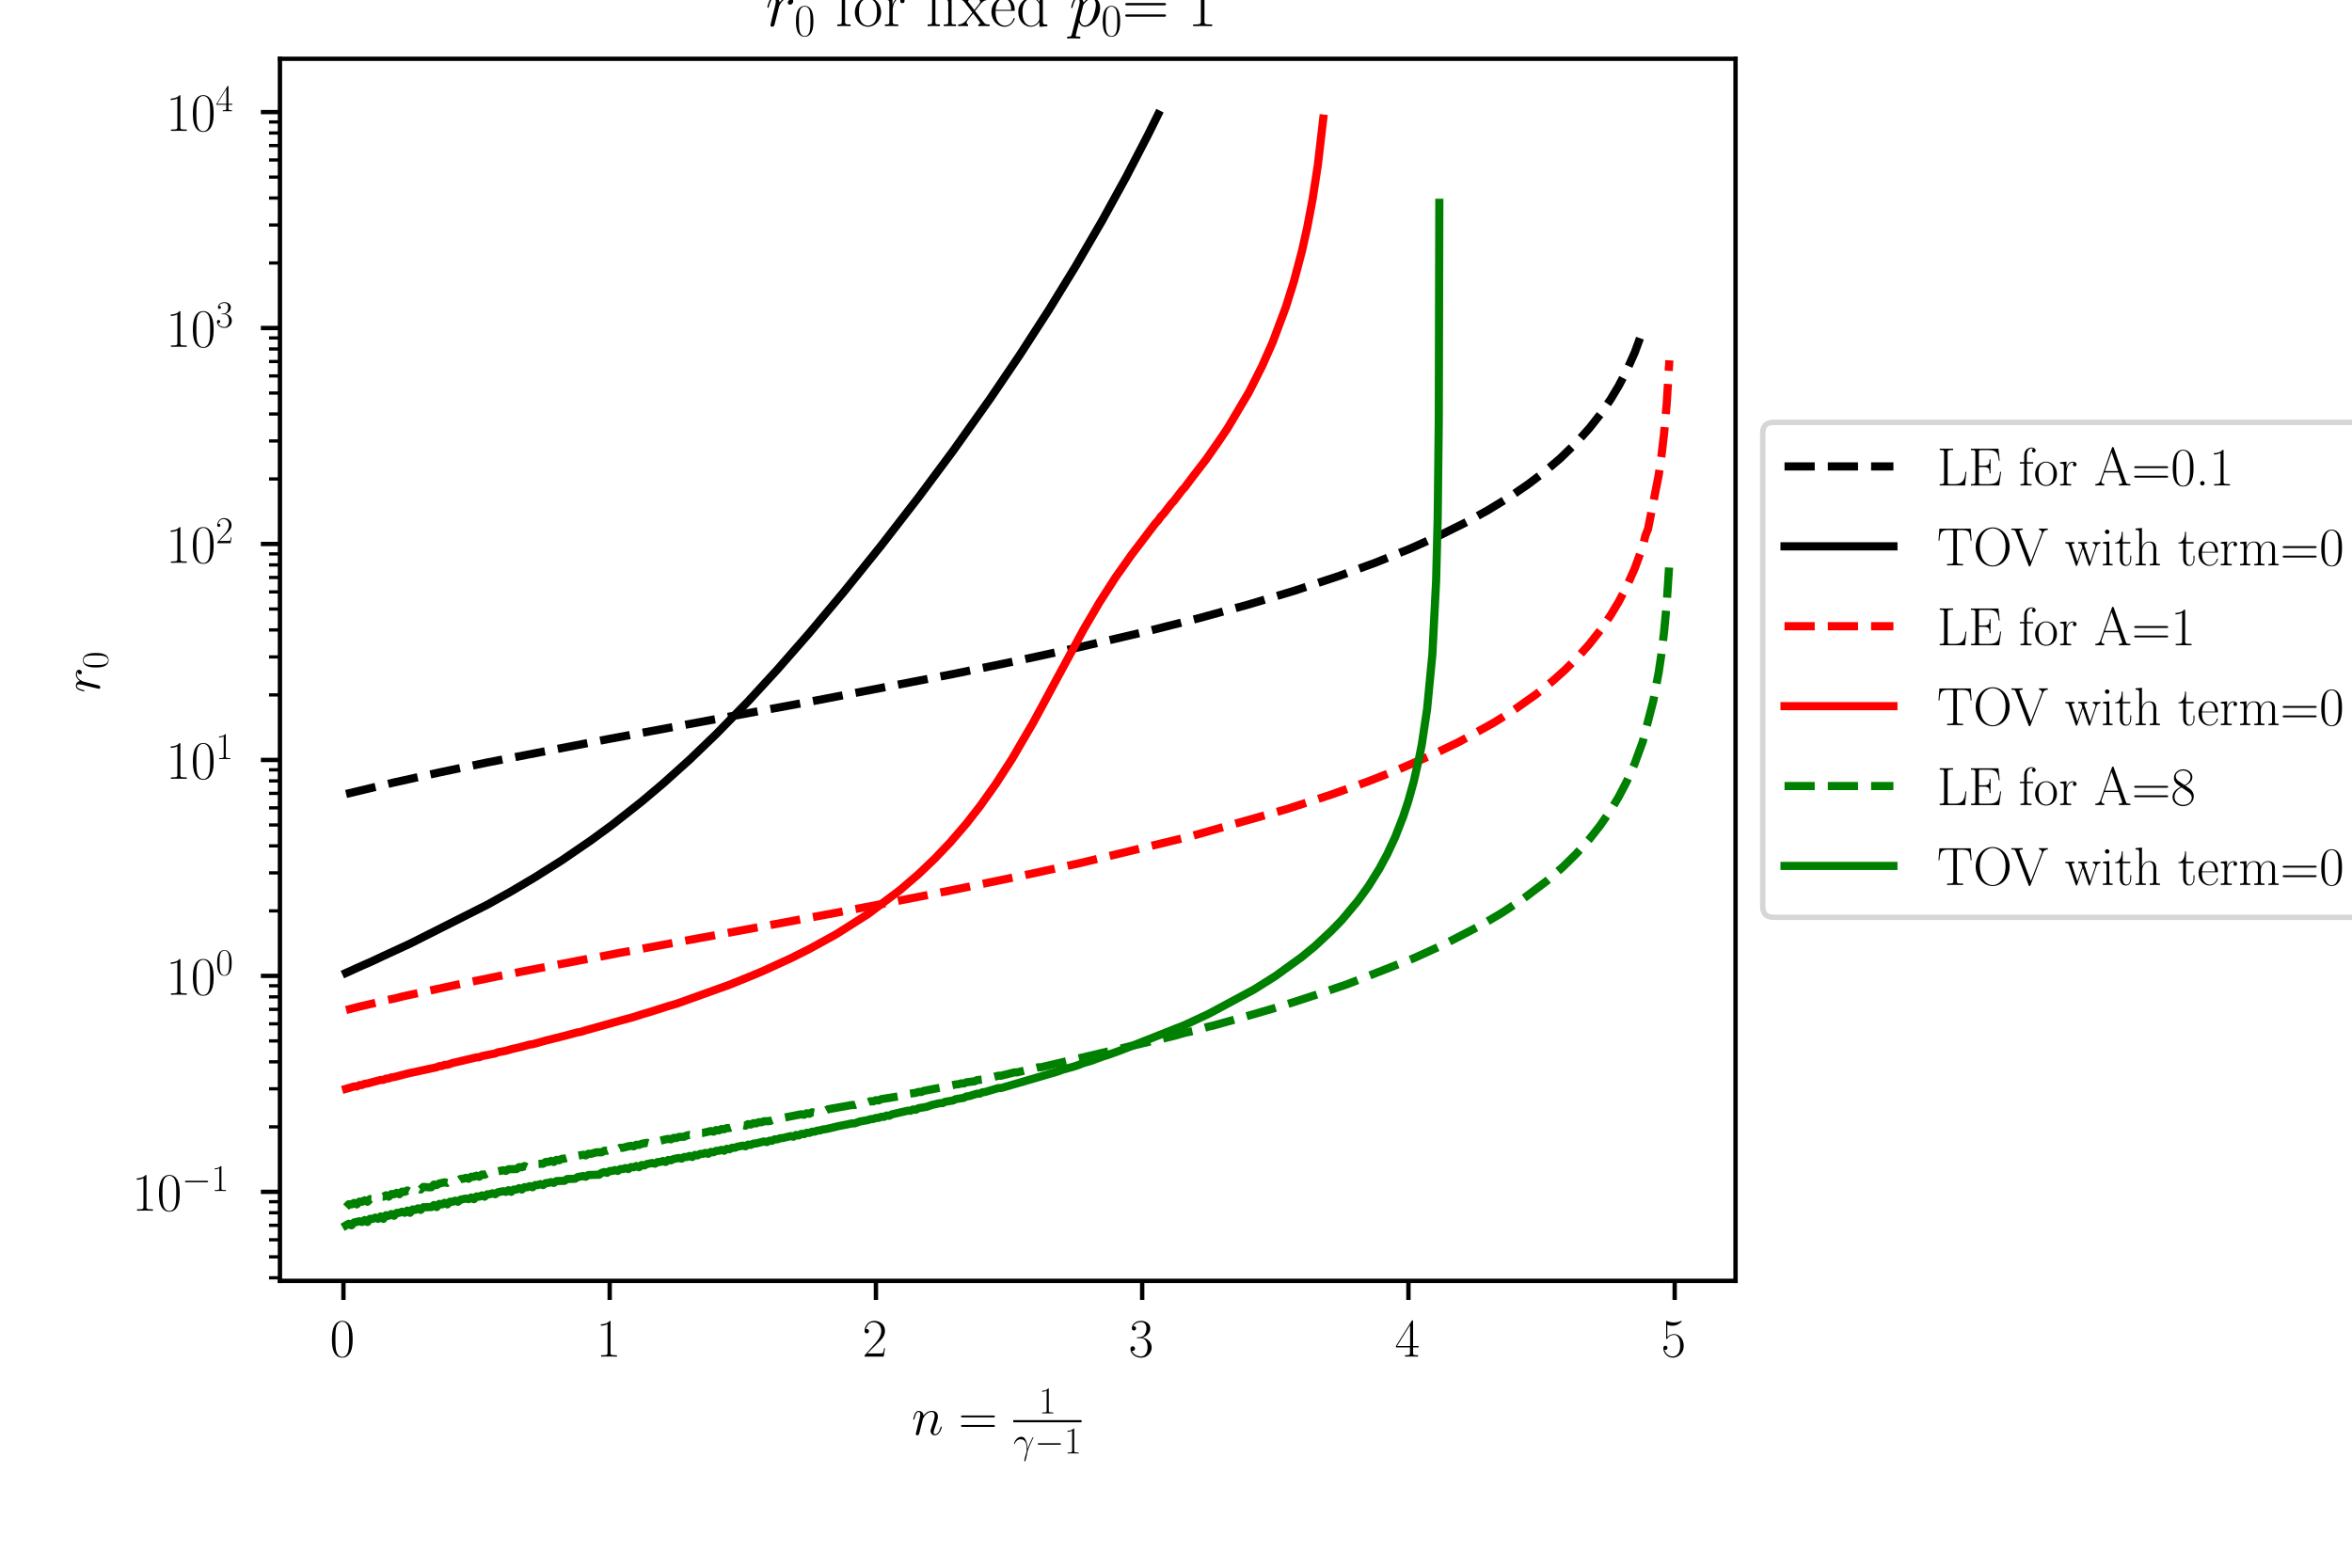 <?xml version="1.0" encoding="utf-8" standalone="no"?>
<!DOCTYPE svg PUBLIC "-//W3C//DTD SVG 1.1//EN"
  "http://www.w3.org/Graphics/SVG/1.1/DTD/svg11.dtd">
<!-- Created with matplotlib (https://matplotlib.org/) -->
<svg height="288pt" version="1.1" viewBox="0 0 432 288" width="432pt" xmlns="http://www.w3.org/2000/svg" xmlns:xlink="http://www.w3.org/1999/xlink">
 <defs>
  <style type="text/css">*{stroke-linecap:butt;stroke-linejoin:round;}</style>
 </defs>
 <g id="figure_1">
  <g id="patch_1">
   <path d="M 0 288 
L 432 288 
L 432 0 
L 0 0 
z
" style="fill:#ffffff;"/>
  </g>
  <g id="axes_1">
   <g id="patch_2">
    <path d="M 51.416 235.307 
L 318.77 235.307 
L 318.77 10.8 
L 51.416 10.8 
z
" style="fill:#ffffff;"/>
   </g>
   <g id="matplotlib.axis_1">
    <g id="xtick_1">
     <g id="line2d_1">
      <defs>
       <path d="M 0 0 
L 0 3.5 
" id="m885cab4a09" style="stroke:#000000;stroke-width:0.8;"/>
      </defs>
      <g>
       <use style="stroke:#000000;stroke-width:0.8;" x="63.08" xlink:href="#m885cab4a09" y="235.307"/>
      </g>
     </g>
     <g id="text_1">
      <!-- $\mathdefault{0}$ -->
      <g transform="translate(60.589 249.225)scale(0.1 -0.1)">
       <defs>
        <path d="M 42 31.844 
C 42 37.969 41.906 48.422 37.703 56.453 
C 34 63.484 28.094 66 22.906 66 
C 18.094 66 12 63.781 8.203 56.562 
C 4.203 49.016 3.797 39.672 3.797 31.844 
C 3.797 26.109 3.906 17.375 7 9.734 
C 11.297 -0.609 19 -2 22.906 -2 
C 27.5 -2 34.5 -0.109 38.594 9.438 
C 41.594 16.375 42 24.5 42 31.844 
z
M 22.906 -0.406 
C 16.5 -0.406 12.703 5.125 11.297 12.75 
C 10.203 18.688 10.203 27.328 10.203 32.953 
C 10.203 40.688 10.203 47.109 11.5 53.234 
C 13.406 61.781 19 64.391 22.906 64.391 
C 27 64.391 32.297 61.672 34.203 53.438 
C 35.5 47.719 35.594 40.984 35.594 32.953 
C 35.594 26.422 35.594 18.375 34.406 12.453 
C 32.297 1.5 26.406 -0.406 22.906 -0.406 
z
" id="CMR17-48"/>
       </defs>
       <use transform="scale(0.996)" xlink:href="#CMR17-48"/>
      </g>
     </g>
    </g>
    <g id="xtick_2">
     <g id="line2d_2">
      <g>
       <use style="stroke:#000000;stroke-width:0.8;" x="111.983" xlink:href="#m885cab4a09" y="235.307"/>
      </g>
     </g>
     <g id="text_2">
      <!-- $\mathdefault{1}$ -->
      <g transform="translate(109.492 249.225)scale(0.1 -0.1)">
       <defs>
        <path d="M 26.594 63.797 
C 26.594 65.891 26.5 66 25.094 66 
C 21.203 61.359 15.297 59.891 9.703 59.688 
C 9.406 59.688 8.906 59.688 8.797 59.5 
C 8.703 59.297 8.703 59.094 8.703 57 
C 11.797 57 17 57.594 21 59.984 
L 21 7.297 
C 21 3.797 20.797 2.594 12.203 2.594 
L 9.203 2.594 
L 9.203 0 
C 14 0.094 19 0.188 23.797 0.188 
C 28.594 0.188 33.594 0.094 38.406 0 
L 38.406 2.594 
L 35.406 2.594 
C 26.797 2.594 26.594 3.688 26.594 7.297 
z
" id="CMR17-49"/>
       </defs>
       <use transform="scale(0.996)" xlink:href="#CMR17-49"/>
      </g>
     </g>
    </g>
    <g id="xtick_3">
     <g id="line2d_3">
      <g>
       <use style="stroke:#000000;stroke-width:0.8;" x="160.886" xlink:href="#m885cab4a09" y="235.307"/>
      </g>
     </g>
     <g id="text_3">
      <!-- $\mathdefault{2}$ -->
      <g transform="translate(158.395 249.225)scale(0.1 -0.1)">
       <defs>
        <path d="M 41.703 15.469 
L 39.906 15.469 
C 38.906 8.391 38.094 7.188 37.703 6.594 
C 37.203 5.797 30 5.797 28.594 5.797 
L 9.406 5.797 
C 13 9.688 20 16.766 28.5 24.938 
C 34.594 30.719 41.703 37.5 41.703 47.391 
C 41.703 59.188 32.297 66 21.797 66 
C 10.797 66 4.094 56.297 4.094 47.297 
C 4.094 43.391 7 42.891 8.203 42.891 
C 9.203 42.891 12.203 43.484 12.203 46.984 
C 12.203 50.094 9.594 51 8.203 51 
C 7.594 51 7 50.891 6.594 50.688 
C 8.5 59.188 14.297 63.391 20.406 63.391 
C 29.094 63.391 34.797 56.5 34.797 47.391 
C 34.797 38.703 29.703 31.219 24 24.734 
L 4.094 2.297 
L 4.094 0 
L 39.297 0 
z
" id="CMR17-50"/>
       </defs>
       <use transform="scale(0.996)" xlink:href="#CMR17-50"/>
      </g>
     </g>
    </g>
    <g id="xtick_4">
     <g id="line2d_4">
      <g>
       <use style="stroke:#000000;stroke-width:0.8;" x="209.789" xlink:href="#m885cab4a09" y="235.307"/>
      </g>
     </g>
     <g id="text_4">
      <!-- $\mathdefault{3}$ -->
      <g transform="translate(207.299 249.225)scale(0.1 -0.1)">
       <defs>
        <path d="M 22.094 34 
C 31 34 34.906 26.141 34.906 17.094 
C 34.906 5.031 28.5 0.391 22.703 0.391 
C 17.406 0.391 8.797 3.016 6.094 10.797 
C 6.594 10.594 7.094 10.594 7.594 10.594 
C 10 10.594 11.797 12.188 11.797 14.797 
C 11.797 17.688 9.594 19 7.594 19 
C 5.906 19 3.297 18.188 3.297 14.484 
C 3.297 5.234 12.297 -2 22.906 -2 
C 34 -2 42.5 6.75 42.5 16.984 
C 42.5 26.844 34.5 34 25 35.094 
C 32.594 36.672 39.906 43.375 39.906 52.391 
C 39.906 60.25 32 66 23 66 
C 13.906 66 5.906 60.344 5.906 52.297 
C 5.906 48.797 8.5 48.188 9.797 48.188 
C 11.906 48.188 13.703 49.484 13.703 52.094 
C 13.703 54.688 11.906 56 9.797 56 
C 9.406 56 8.906 56 8.5 55.797 
C 11.406 62.484 19.297 63.688 22.797 63.688 
C 26.297 63.688 32.906 61.969 32.906 52.297 
C 32.906 49.484 32.5 44.547 29.094 40.219 
C 26.094 36.391 22.703 36.188 19.406 35.891 
C 18.906 35.891 16.594 35.688 16.203 35.688 
C 15.5 35.594 15.094 35.5 15.094 34.797 
C 15.094 34.094 15.203 34 17.203 34 
z
" id="CMR17-51"/>
       </defs>
       <use transform="scale(0.996)" xlink:href="#CMR17-51"/>
      </g>
     </g>
    </g>
    <g id="xtick_5">
     <g id="line2d_5">
      <g>
       <use style="stroke:#000000;stroke-width:0.8;" x="258.692" xlink:href="#m885cab4a09" y="235.307"/>
      </g>
     </g>
     <g id="text_5">
      <!-- $\mathdefault{4}$ -->
      <g transform="translate(256.202 249.225)scale(0.1 -0.1)">
       <defs>
        <path d="M 33.594 64.797 
C 33.594 66.891 33.5 67 31.703 67 
L 2 19.594 
L 2 17 
L 27.797 17 
L 27.797 7.188 
C 27.797 3.594 27.594 2.594 20.594 2.594 
L 18.703 2.594 
L 18.703 0 
C 21.906 0.188 27.297 0.188 30.703 0.188 
C 34.094 0.188 39.5 0.188 42.703 0 
L 42.703 2.594 
L 40.797 2.594 
C 33.797 2.594 33.594 3.594 33.594 7.188 
L 33.594 17 
L 43.797 17 
L 43.797 19.594 
L 33.594 19.594 
z
M 28.094 58.172 
L 28.094 19.594 
L 4 19.594 
z
" id="CMR17-52"/>
       </defs>
       <use transform="scale(0.996)" xlink:href="#CMR17-52"/>
      </g>
     </g>
    </g>
    <g id="xtick_6">
     <g id="line2d_6">
      <g>
       <use style="stroke:#000000;stroke-width:0.8;" x="307.596" xlink:href="#m885cab4a09" y="235.307"/>
      </g>
     </g>
     <g id="text_6">
      <!-- $\mathdefault{5}$ -->
      <g transform="translate(305.105 249.225)scale(0.1 -0.1)">
       <defs>
        <path d="M 11.406 58.594 
C 12.406 58.188 16.5 56.891 20.703 56.891 
C 30 56.891 35.094 61.891 38 64.688 
C 38 65.484 38 66 37.406 66 
C 37.297 66 37.094 66 36.297 65.594 
C 32.797 64.094 28.703 63 23.703 63 
C 20.703 63 16.203 63.359 11.297 65.484 
C 10.203 66 10 66 9.906 66 
C 9.406 66 9.297 65.891 9.297 63.906 
L 9.297 34.859 
C 9.297 33.016 9.297 32.5 10.297 32.5 
C 10.797 32.5 11 32.703 11.5 33.422 
C 14.703 38.047 19.094 40 24.094 40 
C 27.594 40 35.094 37.734 35.094 20.203 
C 35.094 16.984 35.094 11.188 32.094 6.594 
C 29.594 2.484 25.703 0.391 21.406 0.391 
C 14.797 0.391 8.094 4.984 6.297 12.688 
C 6.703 12.594 7.5 12.391 7.906 12.391 
C 9.203 12.391 11.703 13.094 11.703 16.188 
C 11.703 18.891 9.797 20 7.906 20 
C 5.594 20 4.094 18.594 4.094 15.797 
C 4.094 7.094 11 -2 21.594 -2 
C 31.906 -2 41.703 6.891 41.703 19.797 
C 41.703 32.094 33.906 41.594 24.203 41.594 
C 19.094 41.594 14.797 39.688 11.406 36 
z
" id="CMR17-53"/>
       </defs>
       <use transform="scale(0.996)" xlink:href="#CMR17-53"/>
      </g>
     </g>
    </g>
    <g id="text_7">
     <!-- $n=\frac{1}{\gamma-1}$ -->
     <g transform="translate(167.458 263.579)scale(0.1 -0.1)">
      <defs>
       <path d="M 20.594 29.219 
C 20.797 29.828 23.297 34.812 27 38 
C 29.594 40.391 33 41.984 36.906 41.984 
C 40.906 41.984 42.297 39 42.297 35.016 
C 42.297 29.328 38.203 17.953 36.203 12.562 
C 35.297 10.172 34.797 8.875 34.797 7.078 
C 34.797 2.594 37.906 -1 42.703 -1 
C 52 -1 55.5 13.656 55.5 14.266 
C 55.5 14.766 55.094 15.156 54.5 15.156 
C 53.594 15.156 53.5 14.859 53 13.156 
C 50.703 4.984 46.906 1 43 1 
C 42 1 40.406 1.094 40.406 4.281 
C 40.406 6.781 41.5 9.766 42.094 11.172 
C 44.094 16.656 48.297 27.828 48.297 33.516 
C 48.297 39.5 44.797 44 37.203 44 
C 28.297 44 23.594 37.703 21.797 35.203 
C 21.5 40.891 17.406 44 13 44 
C 9.797 44 7.594 42.094 5.906 38.703 
C 4.094 35.109 2.703 29.125 2.703 28.719 
C 2.703 28.328 3.094 27.828 3.797 27.828 
C 4.594 27.828 4.703 27.922 5.297 30.219 
C 6.906 36.312 8.703 41.984 12.703 41.984 
C 15 41.984 15.797 40.391 15.797 37.406 
C 15.797 35.203 14.797 31.312 14.094 28.234 
L 11.297 17.453 
C 10.906 15.562 9.797 11.062 9.297 9.266 
C 8.594 6.672 7.5 1.984 7.5 1.484 
C 7.5 0.094 8.594 -1 10.094 -1 
C 11.297 -1 12.703 -0.406 13.5 1.094 
C 13.703 1.594 14.594 5.078 15.094 7.078 
L 17.297 16.062 
z
" id="CMMI12-110"/>
       <path d="M 64.297 32 
C 65.797 32 67.297 32 67.297 33.688 
C 67.297 35.5 65.594 35.5 63.906 35.5 
L 8 35.5 
C 6.297 35.5 4.594 35.5 4.594 33.688 
C 4.594 32 6.094 32 7.594 32 
z
M 63.906 14.484 
C 65.594 14.484 67.297 14.484 67.297 16.297 
C 67.297 18 65.797 18 64.297 18 
L 7.594 18 
C 6.094 18 4.594 18 4.594 16.297 
C 4.594 14.484 6.297 14.484 8 14.484 
z
" id="CMR17-61"/>
       <path d="M 37.797 12.266 
C 37.594 17.141 37.406 24.781 33.594 33.719 
C 31.594 38.688 28.203 44 20.906 44 
C 8.594 44 1.906 28.359 1.906 25.766 
C 1.906 24.875 2.594 24.875 2.906 24.875 
C 3.797 24.875 3.797 25.078 4.297 26.375 
C 6.406 32.516 12.797 37.391 19.703 37.391 
C 33.594 37.391 35.594 22 35.594 12.172 
C 35.594 5.906 34.906 3.828 34.297 1.844 
C 32.406 -4.312 29.094 -16.625 29.094 -19.406 
C 29.094 -20.203 29.406 -21.109 30.203 -21.109 
C 31.703 -21.109 32.594 -17.812 33.703 -13.844 
C 36.094 -5.109 36.703 -0.734 37.203 3.234 
C 37.5 5.625 43.203 22.016 51.094 37.609 
C 51.797 39.203 53.203 41.891 53.203 42.188 
C 53.203 42.297 53.094 43 52.203 43 
C 52 43 51.5 43 51.297 42.594 
C 51.094 42.391 47.594 35.625 44.594 28.875 
C 43.094 25.469 41.094 21 37.797 12.266 
z
" id="CMMI12-13"/>
       <path d="M 65.906 23 
C 67.594 23 69.406 23 69.406 25 
C 69.406 27 67.594 27 65.906 27 
L 11.797 27 
C 10.094 27 8.297 27 8.297 25 
C 8.297 23 10.094 23 11.797 23 
z
" id="CMSY10-0"/>
      </defs>
      <use transform="scale(0.996)" xlink:href="#CMMI12-110"/>
      <use transform="translate(85.904 0)scale(0.996)" xlink:href="#CMR17-61"/>
      <use transform="translate(233.215 39.226)scale(0.697)" xlink:href="#CMR17-49"/>
      <use transform="translate(186.488 -34.355)scale(0.697)" xlink:href="#CMMI12-13"/>
      <use transform="translate(225.701 -34.355)scale(0.697)" xlink:href="#CMSY10-0"/>
      <use transform="translate(279.942 -34.355)scale(0.697)" xlink:href="#CMR17-49"/>
      <path d="M 186.488 22.914 
L 311.925 22.914 
L 311.925 26.899 
L 186.488 26.899 
L 186.488 22.914 
z
"/>
     </g>
    </g>
   </g>
   <g id="matplotlib.axis_2">
    <g id="ytick_1">
     <g id="line2d_7">
      <defs>
       <path d="M 0 0 
L -3.5 0 
" id="m20c4bff09e" style="stroke:#000000;stroke-width:0.8;"/>
      </defs>
      <g>
       <use style="stroke:#000000;stroke-width:0.8;" x="51.416" xlink:href="#m20c4bff09e" y="218.956"/>
      </g>
     </g>
     <g id="text_8">
      <!-- $\mathdefault{10^{-1}}$ -->
      <g transform="translate(24.256 222.415)scale(0.1 -0.1)">
       <use transform="scale(0.996)" xlink:href="#CMR17-49"/>
       <use transform="translate(45.69 0)scale(0.996)" xlink:href="#CMR17-48"/>
       <use transform="translate(91.381 36.154)scale(0.697)" xlink:href="#CMSY10-0"/>
       <use transform="translate(145.622 36.154)scale(0.697)" xlink:href="#CMR17-49"/>
      </g>
     </g>
    </g>
    <g id="ytick_2">
     <g id="line2d_8">
      <g>
       <use style="stroke:#000000;stroke-width:0.8;" x="51.416" xlink:href="#m20c4bff09e" y="179.283"/>
      </g>
     </g>
     <g id="text_9">
      <!-- $\mathdefault{10^{0}}$ -->
      <g transform="translate(30.482 182.742)scale(0.1 -0.1)">
       <use transform="scale(0.996)" xlink:href="#CMR17-49"/>
       <use transform="translate(45.69 0)scale(0.996)" xlink:href="#CMR17-48"/>
       <use transform="translate(91.381 36.154)scale(0.697)" xlink:href="#CMR17-48"/>
      </g>
     </g>
    </g>
    <g id="ytick_3">
     <g id="line2d_9">
      <g>
       <use style="stroke:#000000;stroke-width:0.8;" x="51.416" xlink:href="#m20c4bff09e" y="139.61"/>
      </g>
     </g>
     <g id="text_10">
      <!-- $\mathdefault{10^{1}}$ -->
      <g transform="translate(30.482 143.069)scale(0.1 -0.1)">
       <use transform="scale(0.996)" xlink:href="#CMR17-49"/>
       <use transform="translate(45.69 0)scale(0.996)" xlink:href="#CMR17-48"/>
       <use transform="translate(91.381 36.154)scale(0.697)" xlink:href="#CMR17-49"/>
      </g>
     </g>
    </g>
    <g id="ytick_4">
     <g id="line2d_10">
      <g>
       <use style="stroke:#000000;stroke-width:0.8;" x="51.416" xlink:href="#m20c4bff09e" y="99.936"/>
      </g>
     </g>
     <g id="text_11">
      <!-- $\mathdefault{10^{2}}$ -->
      <g transform="translate(30.482 103.396)scale(0.1 -0.1)">
       <use transform="scale(0.996)" xlink:href="#CMR17-49"/>
       <use transform="translate(45.69 0)scale(0.996)" xlink:href="#CMR17-48"/>
       <use transform="translate(91.381 36.154)scale(0.697)" xlink:href="#CMR17-50"/>
      </g>
     </g>
    </g>
    <g id="ytick_5">
     <g id="line2d_11">
      <g>
       <use style="stroke:#000000;stroke-width:0.8;" x="51.416" xlink:href="#m20c4bff09e" y="60.263"/>
      </g>
     </g>
     <g id="text_12">
      <!-- $\mathdefault{10^{3}}$ -->
      <g transform="translate(30.482 63.722)scale(0.1 -0.1)">
       <use transform="scale(0.996)" xlink:href="#CMR17-49"/>
       <use transform="translate(45.69 0)scale(0.996)" xlink:href="#CMR17-48"/>
       <use transform="translate(91.381 36.154)scale(0.697)" xlink:href="#CMR17-51"/>
      </g>
     </g>
    </g>
    <g id="ytick_6">
     <g id="line2d_12">
      <g>
       <use style="stroke:#000000;stroke-width:0.8;" x="51.416" xlink:href="#m20c4bff09e" y="20.59"/>
      </g>
     </g>
     <g id="text_13">
      <!-- $\mathdefault{10^{4}}$ -->
      <g transform="translate(30.482 24.049)scale(0.1 -0.1)">
       <use transform="scale(0.996)" xlink:href="#CMR17-49"/>
       <use transform="translate(45.69 0)scale(0.996)" xlink:href="#CMR17-48"/>
       <use transform="translate(91.381 36.154)scale(0.697)" xlink:href="#CMR17-52"/>
      </g>
     </g>
    </g>
    <g id="ytick_7">
     <g id="line2d_13">
      <defs>
       <path d="M 0 0 
L -2 0 
" id="mb83d71e77b" style="stroke:#000000;stroke-width:0.6;"/>
      </defs>
      <g>
       <use style="stroke:#000000;stroke-width:0.6;" x="51.416" xlink:href="#mb83d71e77b" y="234.744"/>
      </g>
     </g>
    </g>
    <g id="ytick_8">
     <g id="line2d_14">
      <g>
       <use style="stroke:#000000;stroke-width:0.6;" x="51.416" xlink:href="#mb83d71e77b" y="230.899"/>
      </g>
     </g>
    </g>
    <g id="ytick_9">
     <g id="line2d_15">
      <g>
       <use style="stroke:#000000;stroke-width:0.6;" x="51.416" xlink:href="#mb83d71e77b" y="227.758"/>
      </g>
     </g>
    </g>
    <g id="ytick_10">
     <g id="line2d_16">
      <g>
       <use style="stroke:#000000;stroke-width:0.6;" x="51.416" xlink:href="#mb83d71e77b" y="225.102"/>
      </g>
     </g>
    </g>
    <g id="ytick_11">
     <g id="line2d_17">
      <g>
       <use style="stroke:#000000;stroke-width:0.6;" x="51.416" xlink:href="#mb83d71e77b" y="222.801"/>
      </g>
     </g>
    </g>
    <g id="ytick_12">
     <g id="line2d_18">
      <g>
       <use style="stroke:#000000;stroke-width:0.6;" x="51.416" xlink:href="#mb83d71e77b" y="220.772"/>
      </g>
     </g>
    </g>
    <g id="ytick_13">
     <g id="line2d_19">
      <g>
       <use style="stroke:#000000;stroke-width:0.6;" x="51.416" xlink:href="#mb83d71e77b" y="207.013"/>
      </g>
     </g>
    </g>
    <g id="ytick_14">
     <g id="line2d_20">
      <g>
       <use style="stroke:#000000;stroke-width:0.6;" x="51.416" xlink:href="#mb83d71e77b" y="200.027"/>
      </g>
     </g>
    </g>
    <g id="ytick_15">
     <g id="line2d_21">
      <g>
       <use style="stroke:#000000;stroke-width:0.6;" x="51.416" xlink:href="#mb83d71e77b" y="195.071"/>
      </g>
     </g>
    </g>
    <g id="ytick_16">
     <g id="line2d_22">
      <g>
       <use style="stroke:#000000;stroke-width:0.6;" x="51.416" xlink:href="#mb83d71e77b" y="191.226"/>
      </g>
     </g>
    </g>
    <g id="ytick_17">
     <g id="line2d_23">
      <g>
       <use style="stroke:#000000;stroke-width:0.6;" x="51.416" xlink:href="#mb83d71e77b" y="188.084"/>
      </g>
     </g>
    </g>
    <g id="ytick_18">
     <g id="line2d_24">
      <g>
       <use style="stroke:#000000;stroke-width:0.6;" x="51.416" xlink:href="#mb83d71e77b" y="185.428"/>
      </g>
     </g>
    </g>
    <g id="ytick_19">
     <g id="line2d_25">
      <g>
       <use style="stroke:#000000;stroke-width:0.6;" x="51.416" xlink:href="#mb83d71e77b" y="183.128"/>
      </g>
     </g>
    </g>
    <g id="ytick_20">
     <g id="line2d_26">
      <g>
       <use style="stroke:#000000;stroke-width:0.6;" x="51.416" xlink:href="#mb83d71e77b" y="181.098"/>
      </g>
     </g>
    </g>
    <g id="ytick_21">
     <g id="line2d_27">
      <g>
       <use style="stroke:#000000;stroke-width:0.6;" x="51.416" xlink:href="#mb83d71e77b" y="167.34"/>
      </g>
     </g>
    </g>
    <g id="ytick_22">
     <g id="line2d_28">
      <g>
       <use style="stroke:#000000;stroke-width:0.6;" x="51.416" xlink:href="#mb83d71e77b" y="160.354"/>
      </g>
     </g>
    </g>
    <g id="ytick_23">
     <g id="line2d_29">
      <g>
       <use style="stroke:#000000;stroke-width:0.6;" x="51.416" xlink:href="#mb83d71e77b" y="155.397"/>
      </g>
     </g>
    </g>
    <g id="ytick_24">
     <g id="line2d_30">
      <g>
       <use style="stroke:#000000;stroke-width:0.6;" x="51.416" xlink:href="#mb83d71e77b" y="151.553"/>
      </g>
     </g>
    </g>
    <g id="ytick_25">
     <g id="line2d_31">
      <g>
       <use style="stroke:#000000;stroke-width:0.6;" x="51.416" xlink:href="#mb83d71e77b" y="148.411"/>
      </g>
     </g>
    </g>
    <g id="ytick_26">
     <g id="line2d_32">
      <g>
       <use style="stroke:#000000;stroke-width:0.6;" x="51.416" xlink:href="#mb83d71e77b" y="145.755"/>
      </g>
     </g>
    </g>
    <g id="ytick_27">
     <g id="line2d_33">
      <g>
       <use style="stroke:#000000;stroke-width:0.6;" x="51.416" xlink:href="#mb83d71e77b" y="143.454"/>
      </g>
     </g>
    </g>
    <g id="ytick_28">
     <g id="line2d_34">
      <g>
       <use style="stroke:#000000;stroke-width:0.6;" x="51.416" xlink:href="#mb83d71e77b" y="141.425"/>
      </g>
     </g>
    </g>
    <g id="ytick_29">
     <g id="line2d_35">
      <g>
       <use style="stroke:#000000;stroke-width:0.6;" x="51.416" xlink:href="#mb83d71e77b" y="127.667"/>
      </g>
     </g>
    </g>
    <g id="ytick_30">
     <g id="line2d_36">
      <g>
       <use style="stroke:#000000;stroke-width:0.6;" x="51.416" xlink:href="#mb83d71e77b" y="120.681"/>
      </g>
     </g>
    </g>
    <g id="ytick_31">
     <g id="line2d_37">
      <g>
       <use style="stroke:#000000;stroke-width:0.6;" x="51.416" xlink:href="#mb83d71e77b" y="115.724"/>
      </g>
     </g>
    </g>
    <g id="ytick_32">
     <g id="line2d_38">
      <g>
       <use style="stroke:#000000;stroke-width:0.6;" x="51.416" xlink:href="#mb83d71e77b" y="111.879"/>
      </g>
     </g>
    </g>
    <g id="ytick_33">
     <g id="line2d_39">
      <g>
       <use style="stroke:#000000;stroke-width:0.6;" x="51.416" xlink:href="#mb83d71e77b" y="108.738"/>
      </g>
     </g>
    </g>
    <g id="ytick_34">
     <g id="line2d_40">
      <g>
       <use style="stroke:#000000;stroke-width:0.6;" x="51.416" xlink:href="#mb83d71e77b" y="106.082"/>
      </g>
     </g>
    </g>
    <g id="ytick_35">
     <g id="line2d_41">
      <g>
       <use style="stroke:#000000;stroke-width:0.6;" x="51.416" xlink:href="#mb83d71e77b" y="103.781"/>
      </g>
     </g>
    </g>
    <g id="ytick_36">
     <g id="line2d_42">
      <g>
       <use style="stroke:#000000;stroke-width:0.6;" x="51.416" xlink:href="#mb83d71e77b" y="101.752"/>
      </g>
     </g>
    </g>
    <g id="ytick_37">
     <g id="line2d_43">
      <g>
       <use style="stroke:#000000;stroke-width:0.6;" x="51.416" xlink:href="#mb83d71e77b" y="87.994"/>
      </g>
     </g>
    </g>
    <g id="ytick_38">
     <g id="line2d_44">
      <g>
       <use style="stroke:#000000;stroke-width:0.6;" x="51.416" xlink:href="#mb83d71e77b" y="81.007"/>
      </g>
     </g>
    </g>
    <g id="ytick_39">
     <g id="line2d_45">
      <g>
       <use style="stroke:#000000;stroke-width:0.6;" x="51.416" xlink:href="#mb83d71e77b" y="76.051"/>
      </g>
     </g>
    </g>
    <g id="ytick_40">
     <g id="line2d_46">
      <g>
       <use style="stroke:#000000;stroke-width:0.6;" x="51.416" xlink:href="#mb83d71e77b" y="72.206"/>
      </g>
     </g>
    </g>
    <g id="ytick_41">
     <g id="line2d_47">
      <g>
       <use style="stroke:#000000;stroke-width:0.6;" x="51.416" xlink:href="#mb83d71e77b" y="69.065"/>
      </g>
     </g>
    </g>
    <g id="ytick_42">
     <g id="line2d_48">
      <g>
       <use style="stroke:#000000;stroke-width:0.6;" x="51.416" xlink:href="#mb83d71e77b" y="66.409"/>
      </g>
     </g>
    </g>
    <g id="ytick_43">
     <g id="line2d_49">
      <g>
       <use style="stroke:#000000;stroke-width:0.6;" x="51.416" xlink:href="#mb83d71e77b" y="64.108"/>
      </g>
     </g>
    </g>
    <g id="ytick_44">
     <g id="line2d_50">
      <g>
       <use style="stroke:#000000;stroke-width:0.6;" x="51.416" xlink:href="#mb83d71e77b" y="62.078"/>
      </g>
     </g>
    </g>
    <g id="ytick_45">
     <g id="line2d_51">
      <g>
       <use style="stroke:#000000;stroke-width:0.6;" x="51.416" xlink:href="#mb83d71e77b" y="48.32"/>
      </g>
     </g>
    </g>
    <g id="ytick_46">
     <g id="line2d_52">
      <g>
       <use style="stroke:#000000;stroke-width:0.6;" x="51.416" xlink:href="#mb83d71e77b" y="41.334"/>
      </g>
     </g>
    </g>
    <g id="ytick_47">
     <g id="line2d_53">
      <g>
       <use style="stroke:#000000;stroke-width:0.6;" x="51.416" xlink:href="#mb83d71e77b" y="36.377"/>
      </g>
     </g>
    </g>
    <g id="ytick_48">
     <g id="line2d_54">
      <g>
       <use style="stroke:#000000;stroke-width:0.6;" x="51.416" xlink:href="#mb83d71e77b" y="32.533"/>
      </g>
     </g>
    </g>
    <g id="ytick_49">
     <g id="line2d_55">
      <g>
       <use style="stroke:#000000;stroke-width:0.6;" x="51.416" xlink:href="#mb83d71e77b" y="29.391"/>
      </g>
     </g>
    </g>
    <g id="ytick_50">
     <g id="line2d_56">
      <g>
       <use style="stroke:#000000;stroke-width:0.6;" x="51.416" xlink:href="#mb83d71e77b" y="26.735"/>
      </g>
     </g>
    </g>
    <g id="ytick_51">
     <g id="line2d_57">
      <g>
       <use style="stroke:#000000;stroke-width:0.6;" x="51.416" xlink:href="#mb83d71e77b" y="24.435"/>
      </g>
     </g>
    </g>
    <g id="ytick_52">
     <g id="line2d_58">
      <g>
       <use style="stroke:#000000;stroke-width:0.6;" x="51.416" xlink:href="#mb83d71e77b" y="22.405"/>
      </g>
     </g>
    </g>
    <g id="text_14">
     <!-- $r_ 0$ -->
     <g transform="translate(18.318 127.286)rotate(-90)scale(0.1 -0.1)">
      <defs>
       <path d="M 38.906 41.141 
C 35.797 40.594 34.203 38.391 34.203 36.188 
C 34.203 33.797 36.094 32.984 37.5 32.984 
C 40.297 32.984 42.594 35.391 42.594 38.391 
C 42.594 41.422 39.5 44 34.5 44 
C 30.5 44 25.906 42.188 21.703 36.484 
C 21 41.562 17 44 13 44 
C 9.094 44 7.094 41.281 5.906 39.188 
C 4.203 35.594 2.703 29.562 2.703 29.062 
C 2.703 28.656 3.094 28.141 3.797 28.141 
C 4.594 28.141 4.703 28.25 5.297 30.578 
C 6.797 36.594 8.703 41.984 12.703 41.984 
C 15.094 41.984 15.797 40.688 15.797 37.797 
C 15.797 35.594 14.797 31.688 14.094 28.547 
L 11.297 17.656 
C 10.906 15.734 9.797 11.188 9.297 9.375 
C 8.594 6.75 7.5 2 7.5 1.5 
C 7.5 0.094 8.594 -1 10.094 -1 
C 11.203 -1 13.094 -0.312 13.703 1.703 
C 14 2.5 17.703 17.75 18.297 20.078 
C 18.797 22.297 19.406 24.406 19.906 26.641 
C 20.297 28.047 20.703 29.656 21 30.969 
C 21.297 31.875 24 36.797 26.5 38.984 
C 27.703 40.094 30.297 41.984 34.406 41.984 
C 36 41.984 37.594 41.781 38.906 41.141 
z
" id="CMMI12-114"/>
      </defs>
      <use transform="scale(0.996)" xlink:href="#CMMI12-114"/>
      <use transform="translate(43.961 -14.944)scale(0.697)" xlink:href="#CMR17-48"/>
     </g>
    </g>
   </g>
   <g id="line2d_59">
    <path clip-path="url(#pba33df454e)" d="M 63.569 145.86 
L 72.371 143.748 
L 80.685 141.91 
L 89.487 140.077 
L 111.983 135.724 
L 148.66 128.926 
L 175.068 123.822 
L 186.805 121.402 
L 197.074 119.164 
L 210.278 116.081 
L 220.059 113.603 
L 229.35 111.045 
L 237.664 108.549 
L 245.978 105.799 
L 252.824 103.293 
L 259.181 100.715 
L 264.561 98.294 
L 269.451 95.859 
L 273.363 93.687 
L 277.276 91.298 
L 280.699 88.95 
L 283.633 86.715 
L 286.567 84.218 
L 289.501 81.367 
L 291.947 78.639 
L 293.903 76.154 
L 295.859 73.309 
L 297.326 70.858 
L 298.793 68.05 
L 300.26 64.751 
L 301.727 60.744 
L 301.727 60.744 
" style="fill:none;stroke:#000000;stroke-dasharray:5.55,2.4;stroke-dashoffset:0;stroke-width:1.5;"/>
   </g>
   <g id="line2d_60">
    <path clip-path="url(#pba33df454e)" d="M 63.569 178.732 
L 65.525 177.838 
L 68.459 176.541 
L 70.415 175.618 
L 75.305 173.363 
L 89.487 166.215 
L 93.889 163.756 
L 98.29 161.147 
L 103.18 158.059 
L 108.56 154.373 
L 112.472 151.509 
L 117.851 147.266 
L 121.763 143.963 
L 126.654 139.567 
L 131.544 134.865 
L 137.412 128.843 
L 142.792 122.991 
L 148.66 116.289 
L 155.018 108.703 
L 161.864 100.2 
L 168.711 91.355 
L 175.068 82.81 
L 181.914 73.17 
L 187.294 65.222 
L 192.673 56.888 
L 197.563 48.917 
L 202.454 40.507 
L 206.855 32.494 
L 210.767 24.95 
L 212.723 21.005 
L 212.723 21.005 
" style="fill:none;stroke:#000000;stroke-linecap:square;stroke-width:1.5;"/>
   </g>
   <g id="line2d_61">
    <path clip-path="url(#pba33df454e)" d="M 63.569 185.552 
L 66.014 184.922 
L 68.459 184.355 
L 70.904 183.756 
L 72.371 183.454 
L 73.838 183.085 
L 74.816 182.864 
L 85.575 180.551 
L 87.042 180.258 
L 91.443 179.355 
L 93.889 178.9 
L 95.845 178.483 
L 108.071 176.129 
L 110.027 175.786 
L 113.939 175.027 
L 116.384 174.598 
L 118.829 174.117 
L 121.274 173.671 
L 128.61 172.311 
L 131.055 171.871 
L 136.434 170.868 
L 143.77 169.518 
L 150.127 168.323 
L 153.551 167.688 
L 158.93 166.656 
L 161.375 166.194 
L 170.667 164.373 
L 174.579 163.593 
L 189.25 160.556 
L 198.541 158.517 
L 218.592 153.667 
L 236.197 148.679 
L 244.51 145.978 
L 251.357 143.525 
L 256.736 141.415 
L 263.094 138.655 
L 267.984 136.297 
L 274.341 132.785 
L 277.765 130.65 
L 282.166 127.534 
L 285.1 125.175 
L 287.545 122.981 
L 289.99 120.521 
L 291.947 118.311 
L 293.903 115.825 
L 295.859 112.979 
L 297.326 110.531 
L 298.793 107.723 
L 300.26 104.424 
L 301.727 100.417 
L 302.216 98.404 
L 302.705 97.163 
L 304.661 87.26 
L 305.15 83.875 
L 305.639 79.697 
L 306.129 74.214 
L 306.618 66.196 
L 306.618 66.196 
" style="fill:none;stroke:#ff0000;stroke-dasharray:5.55,2.4;stroke-dashoffset:0;stroke-width:1.5;"/>
   </g>
   <g id="line2d_62">
    <path clip-path="url(#pba33df454e)" d="M 63.569 200.027 
L 64.547 199.742 
L 65.036 199.585 
L 65.525 199.602 
L 66.014 199.346 
L 66.503 199.324 
L 66.992 199.105 
L 67.481 199.05 
L 68.459 198.781 
L 69.926 198.396 
L 70.415 198.385 
L 70.904 198.159 
L 71.393 198.126 
L 71.882 197.927 
L 72.371 197.871 
L 73.349 197.619 
L 74.816 197.232 
L 80.196 196.068 
L 80.685 195.855 
L 81.174 195.841 
L 81.663 195.626 
L 82.152 195.618 
L 83.13 195.287 
L 87.531 194.248 
L 88.02 194.23 
L 88.509 194.016 
L 90.954 193.527 
L 91.443 193.317 
L 92.911 193.041 
L 93.889 192.756 
L 95.845 192.292 
L 97.312 191.893 
L 97.801 191.84 
L 98.779 191.574 
L 100.246 191.162 
L 103.669 190.303 
L 106.114 189.65 
L 106.603 189.584 
L 107.582 189.273 
L 113.939 187.501 
L 116.384 186.838 
L 117.851 186.354 
L 119.318 185.928 
L 122.741 184.836 
L 124.209 184.413 
L 125.187 184.068 
L 133.989 180.908 
L 138.391 179.123 
L 140.347 178.289 
L 145.237 176.051 
L 148.66 174.337 
L 153.551 171.649 
L 159.419 167.932 
L 165.287 163.53 
L 168.711 160.584 
L 171.645 157.789 
L 174.579 154.703 
L 177.513 151.288 
L 179.958 148.162 
L 182.892 144.04 
L 185.827 139.507 
L 189.739 132.808 
L 194.629 123.753 
L 199.03 115.636 
L 201.965 110.624 
L 204.899 106.06 
L 207.833 101.912 
L 212.234 96.133 
L 212.723 95.615 
L 213.212 94.907 
L 213.701 94.401 
L 215.169 92.497 
L 215.658 91.977 
L 217.125 90.06 
L 217.614 89.529 
L 219.081 87.576 
L 220.059 86.304 
L 221.526 84.406 
L 223.971 80.899 
L 225.438 78.729 
L 229.35 72.124 
L 231.796 67.3 
L 233.752 62.882 
L 236.197 56.354 
L 237.664 51.671 
L 239.131 46.135 
L 240.109 41.765 
L 241.087 36.602 
L 242.065 30.233 
L 243.043 21.786 
L 243.043 21.786 
" style="fill:none;stroke:#ff0000;stroke-linecap:square;stroke-width:1.5;"/>
   </g>
   <g id="line2d_63">
    <path clip-path="url(#pba33df454e)" d="M 63.569 221.756 
L 64.058 221.237 
L 64.547 221.257 
L 65.036 220.993 
L 65.525 221.257 
L 66.014 220.752 
L 66.503 220.772 
L 66.992 220.515 
L 67.481 220.772 
L 67.97 220.281 
L 68.459 220.299 
L 68.948 220.05 
L 69.437 220.299 
L 69.926 219.813 
L 70.415 219.84 
L 70.904 219.588 
L 71.393 219.84 
L 71.882 219.366 
L 72.371 219.392 
L 72.86 219.138 
L 73.349 219.392 
L 73.838 218.913 
L 74.327 218.956 
L 74.816 218.7 
L 75.305 218.956 
L 75.794 218.48 
L 76.283 218.531 
L 76.772 218.264 
L 77.262 218.531 
L 77.751 218.05 
L 78.729 218.116 
L 79.218 218.116 
L 79.707 217.622 
L 80.196 217.71 
L 80.685 217.416 
L 81.663 217.205 
L 82.152 217.314 
L 82.641 216.996 
L 83.619 216.79 
L 84.108 216.927 
L 84.597 216.586 
L 85.086 216.548 
L 85.575 216.384 
L 86.064 216.548 
L 86.553 216.178 
L 87.042 216.178 
L 87.531 215.981 
L 88.02 216.178 
L 88.509 215.779 
L 88.998 215.815 
L 89.487 215.58 
L 89.976 215.815 
L 90.465 215.382 
L 90.954 215.46 
L 91.443 215.187 
L 92.422 214.988 
L 92.911 215.111 
L 93.4 214.797 
L 94.867 214.77 
L 95.356 214.409 
L 95.845 214.436 
L 96.334 214.218 
L 96.823 214.436 
L 97.312 214.023 
L 97.801 214.108 
L 98.29 213.837 
L 99.757 213.785 
L 100.246 213.457 
L 100.735 213.469 
L 101.224 213.264 
L 101.713 213.469 
L 102.202 213.079 
L 102.691 213.159 
L 103.18 212.89 
L 103.669 212.854 
L 104.158 212.703 
L 104.647 212.854 
L 105.136 212.519 
L 105.625 212.554 
L 106.114 212.33 
L 107.092 212.143 
L 107.582 212.26 
L 108.071 211.959 
L 108.56 211.97 
L 109.538 211.685 
L 110.516 211.685 
L 111.005 211.405 
L 111.494 211.405 
L 111.983 211.223 
L 112.472 211.405 
L 112.961 211.042 
L 113.45 211.129 
L 113.939 210.858 
L 114.428 210.858 
L 115.406 210.591 
L 115.895 210.496 
L 116.384 210.591 
L 116.873 210.312 
L 117.362 210.328 
L 117.851 210.131 
L 118.829 209.946 
L 119.318 210.069 
L 119.807 209.768 
L 120.296 209.814 
L 120.785 209.587 
L 121.274 209.562 
L 122.252 209.314 
L 122.741 209.226 
L 123.231 209.314 
L 123.72 209.045 
L 124.209 209.07 
L 124.698 208.862 
L 125.676 208.829 
L 126.165 208.591 
L 126.654 208.502 
L 127.143 208.591 
L 127.632 208.319 
L 128.121 208.357 
L 128.61 208.139 
L 129.099 208.125 
L 130.077 207.897 
L 130.566 207.78 
L 131.055 207.897 
L 131.544 207.6 
L 132.033 207.672 
L 132.522 207.419 
L 133.011 207.45 
L 133.5 207.239 
L 133.989 207.23 
L 134.478 207.061 
L 135.456 206.88 
L 136.434 206.698 
L 136.923 206.799 
L 137.412 206.517 
L 137.901 206.588 
L 138.391 206.338 
L 138.88 206.379 
L 139.369 206.156 
L 139.858 206.173 
L 140.347 205.977 
L 141.325 205.969 
L 142.303 205.612 
L 143.77 205.371 
L 145.726 204.984 
L 147.193 204.703 
L 147.682 204.794 
L 148.171 204.519 
L 148.66 204.605 
L 149.149 204.338 
L 149.638 204.419 
L 150.127 204.154 
L 150.616 204.235 
L 151.105 203.969 
L 151.594 204.052 
L 152.083 203.786 
L 156.485 202.997 
L 156.974 202.997 
L 157.952 202.673 
L 158.441 202.659 
L 158.93 202.486 
L 159.419 202.493 
L 159.908 202.298 
L 160.397 202.328 
L 160.886 202.109 
L 161.375 202.165 
L 161.864 201.923 
L 165.287 201.371 
L 165.776 201.164 
L 166.265 201.216 
L 166.754 200.975 
L 168.221 200.761 
L 168.711 200.591 
L 169.2 200.611 
L 169.689 200.396 
L 173.112 199.742 
L 175.557 199.225 
L 176.046 199.187 
L 176.535 199.029 
L 177.024 199.05 
L 177.513 198.829 
L 178.98 198.648 
L 179.469 198.43 
L 180.936 198.255 
L 181.425 198.029 
L 181.914 197.998 
L 182.892 197.744 
L 183.381 197.622 
L 183.871 197.619 
L 186.316 197.006 
L 186.805 197.006 
L 190.717 196.068 
L 191.206 196.068 
L 215.658 190.303 
L 217.614 189.741 
L 219.081 189.428 
L 222.015 188.594 
L 222.993 188.374 
L 229.84 186.442 
L 233.752 185.306 
L 235.219 184.824 
L 237.175 184.24 
L 241.576 182.808 
L 247.445 180.813 
L 259.67 176.034 
L 265.05 173.578 
L 271.896 170.039 
L 275.809 167.732 
L 279.721 165.158 
L 284.122 161.822 
L 287.056 159.269 
L 289.501 156.869 
L 291.947 154.141 
L 293.903 151.656 
L 295.859 148.811 
L 297.326 146.363 
L 298.793 143.552 
L 300.26 140.25 
L 301.727 136.244 
L 303.683 128.687 
L 304.661 123.494 
L 305.15 120.199 
L 305.639 116.147 
L 306.129 110.888 
L 306.618 103.351 
L 306.618 103.351 
" style="fill:none;stroke:#008000;stroke-dasharray:5.55,2.4;stroke-dashoffset:0;stroke-width:1.5;"/>
   </g>
   <g id="line2d_64">
    <path clip-path="url(#pba33df454e)" d="M 63.569 225.102 
L 64.058 224.821 
L 64.547 225.102 
L 65.036 224.58 
L 66.014 224.355 
L 66.503 224.497 
L 66.992 224.133 
L 67.481 224.497 
L 67.97 223.901 
L 68.459 223.913 
L 68.948 223.685 
L 69.437 223.913 
L 69.926 223.471 
L 70.415 223.913 
L 70.904 223.248 
L 71.393 223.348 
L 71.882 223.029 
L 72.371 223.348 
L 72.86 222.823 
L 73.349 222.801 
L 73.838 222.608 
L 74.327 222.801 
L 74.816 222.397 
L 75.305 222.801 
L 75.794 222.187 
L 76.283 222.271 
L 76.772 221.981 
L 77.262 222.271 
L 77.751 221.777 
L 79.218 221.756 
L 79.707 221.376 
L 80.196 221.756 
L 80.685 221.169 
L 81.174 221.257 
L 81.663 220.974 
L 82.152 221.257 
L 82.641 220.772 
L 83.13 220.772 
L 83.619 220.572 
L 84.108 220.772 
L 84.597 220.384 
L 85.575 220.188 
L 86.064 220.299 
L 86.553 219.986 
L 87.042 220.299 
L 87.531 219.795 
L 88.02 219.84 
L 88.509 219.606 
L 88.998 219.84 
L 89.487 219.41 
L 89.976 219.392 
L 90.465 219.217 
L 90.954 219.392 
L 91.443 219.034 
L 92.422 218.836 
L 92.911 218.956 
L 93.4 218.649 
L 93.889 218.956 
L 94.378 218.531 
L 94.867 218.531 
L 95.356 218.272 
L 95.845 218.531 
L 96.334 218.091 
L 96.823 218.116 
L 97.312 217.904 
L 97.801 218.116 
L 98.29 217.71 
L 98.779 217.71 
L 99.268 217.527 
L 99.757 217.71 
L 100.246 217.345 
L 100.735 217.314 
L 101.224 217.158 
L 101.713 217.314 
L 102.202 216.973 
L 103.669 216.927 
L 104.158 216.601 
L 105.625 216.548 
L 106.114 216.236 
L 107.092 216.053 
L 107.582 216.178 
L 108.071 215.865 
L 109.538 215.815 
L 110.027 215.815 
L 110.516 215.46 
L 111.005 215.313 
L 111.494 215.46 
L 111.983 215.125 
L 112.472 215.111 
L 112.961 214.947 
L 113.45 215.111 
L 113.939 214.764 
L 114.428 214.77 
L 114.917 214.582 
L 115.406 214.77 
L 115.895 214.396 
L 116.384 214.436 
L 116.873 214.212 
L 117.362 214.436 
L 117.851 214.03 
L 118.34 214.108 
L 118.829 213.843 
L 119.807 213.658 
L 120.296 213.785 
L 120.785 213.476 
L 121.274 213.469 
L 121.763 213.289 
L 122.252 213.469 
L 122.741 213.104 
L 123.231 213.159 
L 123.72 212.921 
L 124.698 212.733 
L 125.187 212.854 
L 125.676 212.554 
L 126.165 212.554 
L 126.654 212.359 
L 127.143 212.554 
L 127.632 212.172 
L 128.121 212.26 
L 128.61 211.987 
L 129.099 211.97 
L 129.588 211.799 
L 130.077 211.97 
L 130.566 211.612 
L 131.055 211.685 
L 131.544 211.422 
L 132.033 211.405 
L 132.522 211.234 
L 133.011 211.405 
L 133.5 211.042 
L 133.989 211.129 
L 134.478 210.853 
L 134.967 210.858 
L 135.456 210.66 
L 136.434 210.469 
L 136.923 210.591 
L 137.412 210.276 
L 137.901 210.328 
L 138.391 210.084 
L 138.88 210.069 
L 139.858 209.814 
L 140.347 209.692 
L 140.836 209.814 
L 141.325 209.562 
L 141.814 209.562 
L 142.303 209.304 
L 142.792 209.314 
L 143.281 209.104 
L 143.77 209.07 
L 144.748 208.829 
L 145.237 208.709 
L 145.726 208.829 
L 146.215 208.506 
L 146.704 208.591 
L 147.193 208.305 
L 147.682 208.357 
L 148.171 208.107 
L 148.66 208.125 
L 149.149 207.902 
L 149.638 207.897 
L 150.127 207.699 
L 150.616 207.672 
L 151.105 207.494 
L 151.594 207.45 
L 152.572 207.23 
L 154.04 206.872 
L 155.507 206.588 
L 156.485 206.379 
L 156.974 206.379 
L 157.952 206.026 
L 159.419 205.767 
L 159.908 205.596 
L 160.397 205.568 
L 160.886 205.375 
L 161.375 205.371 
L 161.864 205.161 
L 162.353 205.176 
L 162.842 204.938 
L 163.331 204.984 
L 163.82 204.718 
L 166.754 204.042 
L 167.243 204.052 
L 167.732 203.815 
L 168.221 203.872 
L 168.711 203.584 
L 170.178 203.342 
L 171.156 202.997 
L 172.623 202.659 
L 173.112 202.659 
L 173.601 202.404 
L 175.068 202.165 
L 175.557 201.919 
L 177.024 201.684 
L 177.513 201.423 
L 178.002 201.371 
L 178.98 201.063 
L 179.469 200.92 
L 179.958 200.911 
L 180.447 200.665 
L 180.936 200.611 
L 181.914 200.317 
L 183.381 199.884 
L 183.871 199.884 
L 194.14 196.886 
L 195.118 196.531 
L 197.563 195.841 
L 199.03 195.287 
L 200.498 194.856 
L 202.454 194.128 
L 203.432 193.824 
L 205.877 192.946 
L 217.614 188.301 
L 222.015 186.248 
L 230.329 181.782 
L 234.241 179.326 
L 239.131 175.786 
L 241.576 173.765 
L 244.51 171.024 
L 246.467 169.012 
L 249.401 165.503 
L 251.357 162.803 
L 253.313 159.664 
L 254.78 156.951 
L 256.247 153.804 
L 257.714 150.052 
L 258.692 147.078 
L 259.67 143.568 
L 260.649 139.264 
L 261.138 136.816 
L 262.116 130.306 
L 263.094 120.166 
L 263.778 106.698 
L 264.072 94.9 
L 264.267 77.029 
L 264.365 37.254 
L 264.365 37.254 
" style="fill:none;stroke:#008000;stroke-linecap:square;stroke-width:1.5;"/>
   </g>
   <g id="patch_3">
    <path d="M 51.416 235.307 
L 51.416 10.8 
" style="fill:none;stroke:#000000;stroke-linecap:square;stroke-linejoin:miter;stroke-width:0.8;"/>
   </g>
   <g id="patch_4">
    <path d="M 318.77 235.307 
L 318.77 10.8 
" style="fill:none;stroke:#000000;stroke-linecap:square;stroke-linejoin:miter;stroke-width:0.8;"/>
   </g>
   <g id="patch_5">
    <path d="M 51.416 235.307 
L 318.77 235.307 
" style="fill:none;stroke:#000000;stroke-linecap:square;stroke-linejoin:miter;stroke-width:0.8;"/>
   </g>
   <g id="patch_6">
    <path d="M 51.416 10.8 
L 318.77 10.8 
" style="fill:none;stroke:#000000;stroke-linecap:square;stroke-linejoin:miter;stroke-width:0.8;"/>
   </g>
   <g id="text_15">
    <!-- $r_0$ for fixed $p_0$$=1$ -->
    <g transform="translate(140.609 4.8)scale(0.12 -0.12)">
     <defs>
      <path d="M 15.297 40.391 
L 26.703 40.391 
L 26.703 43 
L 15.094 43 
L 15.094 55.297 
C 15.094 63.688 19.297 68.391 23.594 68.391 
C 24.906 68.391 26.406 68.172 27.406 67.797 
C 26.594 67.594 24.5 66.891 24.5 64.391 
C 24.5 61.797 26.5 61 27.906 61 
C 29.297 61 31.297 61.797 31.297 64.391 
C 31.297 68.016 27.703 70 23.703 70 
C 18 70 10.203 65.797 10.203 55.094 
L 10.203 43 
L 2.203 43 
L 2.203 40.391 
L 10.203 40.391 
L 10.203 6.891 
C 10.203 3.094 9.797 2.594 3.406 2.594 
L 3.406 0 
C 5.797 0.188 10.406 0.188 13 0.188 
C 15.906 0.188 21 0.188 23.703 0 
L 23.703 2.594 
C 16.5 2.594 15.297 2.594 15.297 7.094 
z
" id="CMR17-102"/>
      <path d="M 43.094 21.188 
C 43.094 34 33.797 44 22.906 44 
C 12 44 2.703 34 2.703 21.188 
C 2.703 8.594 12 -1 22.906 -1 
C 33.797 -1 43.094 8.594 43.094 21.188 
z
M 22.906 0.797 
C 18.203 0.797 14.203 3.594 11.906 7.5 
C 9.406 12 9.094 17.594 9.094 22 
C 9.094 26.188 9.297 31.391 11.906 35.891 
C 13.906 39.188 17.797 42.391 22.906 42.391 
C 27.406 42.391 31.203 39.891 33.594 36.391 
C 36.703 31.688 36.703 25.094 36.703 22 
C 36.703 18.094 36.5 12.094 33.797 7.297 
C 31 2.688 26.703 0.797 22.906 0.797 
z
" id="CMR17-111"/>
      <path d="M 15 23.703 
C 15 33.344 19.094 42.391 26.594 42.391 
C 27.297 42.391 28 42.297 28.703 41.984 
C 28.703 41.984 26.5 41.281 26.5 38.672 
C 26.5 36.266 28.406 35.266 29.906 35.266 
C 31.094 35.266 33.297 35.969 33.297 38.781 
C 33.297 41.984 30.094 44 26.703 44 
C 19.094 44 15.797 36.562 14.797 33.047 
L 14.703 33.047 
L 14.703 44 
L 3.094 42.891 
L 3.094 40.281 
C 9 40.281 9.906 39.688 9.906 34.859 
L 9.906 6.922 
C 9.906 3.094 9.5 2.594 3.094 2.594 
L 3.094 0 
C 5.5 0.188 10.094 0.188 12.703 0.188 
C 15.594 0.188 20.703 0.188 23.406 0 
L 23.406 2.594 
C 16.203 2.594 15 2.594 15 7.109 
z
" id="CMR17-114"/>
      <path d="M 39.906 44 
C 37.5 43.891 30.094 43.391 28.203 43.188 
C 27.594 43.094 27.406 43.094 26.203 43.094 
L 14.797 43.094 
L 14.797 54.953 
C 14.797 64.484 22.406 69 28.406 69 
C 30.297 69 34.594 68.484 36.797 65 
C 35.797 65 32.594 65 32.594 61.484 
C 32.594 59.094 34.203 57.891 36.203 57.891 
C 38 57.891 39.797 58.891 39.797 61.594 
C 39.797 66.641 35 70.594 28.797 70.594 
C 20.906 70.594 9.906 66.016 9.906 54.953 
L 9.906 43.094 
L 1.906 43.094 
L 1.906 40.484 
L 9.906 40.484 
L 9.906 6.906 
C 9.906 3.094 9.5 2.594 3.094 2.594 
L 3.094 0 
C 5.5 0.188 9.906 0.188 12.406 0.188 
C 15 0.188 19.406 0.188 21.797 0 
L 21.797 2.594 
C 15.406 2.594 15 3 15 6.906 
L 15 40.484 
L 29.703 40.484 
C 34 40.484 34.797 39.594 34.797 35.172 
L 34.797 6.906 
C 34.797 3.094 34.406 2.594 28 2.594 
L 28 0 
C 30.406 0.188 34.797 0.188 37.297 0.188 
C 39.906 0.188 44.297 0.188 46.703 0 
L 46.703 2.594 
C 40.297 2.594 39.906 3 39.906 6.906 
z
" id="CMR17-12"/>
      <path d="M 26 23.297 
C 29 27.188 32.406 31.594 35.203 34.891 
C 38.5 38.688 42.297 40.297 46.703 40.391 
L 46.703 43 
C 45 42.891 41.5 42.797 39.703 42.797 
C 37 42.797 33.906 42.797 31.594 43 
L 31.594 40.391 
C 33 40.188 33.797 39.188 33.797 37.797 
C 33.797 36 32.797 34.891 32.297 34.188 
L 24.906 24.797 
L 16.094 36.297 
C 15.203 37.391 15.203 37.594 15.203 38.094 
C 15.203 39.297 16.203 40.297 17.906 40.391 
L 17.906 43 
C 15.5 42.797 11.203 42.797 8.703 42.797 
C 6 42.797 2.797 42.797 0.594 43 
L 0.594 40.391 
C 6 40.391 7.203 40 9.594 37 
L 21.094 22.094 
C 21.297 21.891 21.797 21.297 21.797 21 
C 21.797 20.594 13.094 9.891 12 8.5 
C 7.5 3.094 2.797 2.688 0.094 2.594 
L 0.094 0 
C 1.797 0.094 5.297 0.188 7.094 0.188 
C 9.094 0.188 13.5 0.188 15.297 0 
L 15.297 2.594 
C 14.703 2.688 13.094 2.891 13.094 5.188 
C 13.094 7 13.906 8.094 14.797 9.297 
L 23.094 19.5 
L 31.797 8.188 
C 32.594 7.094 33.797 5.594 33.797 4.891 
C 33.797 3.5 32.594 2.688 31 2.594 
L 31 0 
C 33.406 0.188 37.703 0.188 40.203 0.188 
C 42.906 0.188 46.094 0.188 48.297 0 
L 48.297 2.594 
C 43.297 2.594 41.797 2.797 39.406 5.891 
z
" id="CMR17-120"/>
      <path d="M 38.094 23.484 
C 38.5 23.891 38.5 24.094 38.5 25.094 
C 38.5 35.172 33.094 44 21.703 44 
C 11.094 44 2.703 33.984 2.703 21.781 
C 2.703 8.656 12.203 -1 22.797 -1 
C 34 -1 38.406 9.672 38.406 11.797 
C 38.406 12.5 37.797 12.5 37.594 12.5 
C 36.906 12.5 36.797 12.297 36.406 11.078 
C 34.203 4.219 28.703 0.797 23.5 0.797 
C 19.203 0.797 14.906 3.219 12.203 7.656 
C 9.094 12.797 9.094 18.75 9.094 23.484 
z
M 9.203 25 
C 9.906 39.234 17.594 42.391 21.594 42.391 
C 28.406 42.391 33 36.062 33.094 25 
z
" id="CMR17-101"/>
      <path d="M 29.203 67.891 
L 29.203 65.297 
C 35.094 65.297 36 64.703 36 60.047 
L 36 37.047 
C 35.594 37.547 31.5 44 23.406 44 
C 13.203 44 3.297 34.812 3.297 21.5 
C 3.297 8.266 12.594 -1 22.406 -1 
C 30.906 -1 35.297 5.641 35.797 6.344 
L 35.797 -1 
L 47.906 -0.203 
L 47.906 2.406 
C 42 2.406 41.094 3.016 41.094 7.859 
L 41.094 69 
z
M 35.797 11.906 
C 35.797 8.875 34 6.141 31.703 4.125 
C 28.297 1.094 24.906 0.594 23 0.594 
C 20.094 0.594 9.703 2.109 9.703 21.391 
C 9.703 41.188 21.297 42.391 23.906 42.391 
C 28.5 42.391 32.203 39.766 34.5 36.141 
C 35.797 34.016 35.797 33.703 35.797 31.891 
z
" id="CMR17-100"/>
      <path d="M 4.297 -12.406 
C 3.594 -15.328 3.203 -16.109 -0.906 -16.109 
C -2.109 -16.109 -3.109 -16.109 -3.109 -18 
C -3.109 -18.203 -3 -19 -1.906 -19 
C -0.609 -19 0.797 -18.812 2.094 -18.812 
L 6.406 -18.812 
C 8.5 -18.812 13.594 -19 15.703 -19 
C 16.297 -19 17.5 -19 17.5 -17.203 
C 17.5 -16.109 16.797 -16.109 15.094 -16.109 
C 10.5 -16.109 10.203 -15.422 10.203 -14.641 
C 10.203 -13.484 14.703 3.391 15.297 5.688 
C 16.406 2.891 19.094 -1 24.297 -1 
C 35.594 -1 47.797 13.656 47.797 28.328 
C 47.797 37.5 42.594 44 35.094 44 
C 28.703 44 23.297 37.797 22.203 36.406 
C 21.406 41.391 17.5 44 13.5 44 
C 10.594 44 8.297 42.594 6.406 38.797 
C 4.594 35.203 3.203 29.125 3.203 28.719 
C 3.203 28.328 3.594 27.828 4.297 27.828 
C 5.094 27.828 5.203 27.922 5.797 30.219 
C 7.297 36.109 9.203 41.984 13.203 41.984 
C 15.5 41.984 16.297 40.391 16.297 37.406 
C 16.297 35.016 16 34.016 15.594 32.219 
z
M 21.594 31.125 
C 22.297 33.906 25.094 36.812 26.703 38.203 
C 27.797 39.203 31.094 41.984 34.906 41.984 
C 39.297 41.984 41.297 37.609 41.297 32.422 
C 41.297 27.625 38.5 16.359 36 11.172 
C 33.5 5.781 28.906 1 24.297 1 
C 17.5 1 16.406 9.578 16.406 9.969 
C 16.406 10.266 16.594 11.062 16.703 11.562 
z
" id="CMMI12-112"/>
     </defs>
     <use transform="scale(0.996)" xlink:href="#CMMI12-114"/>
     <use transform="translate(43.961 -14.944)scale(0.697)" xlink:href="#CMR17-48"/>
     <use transform="translate(106.518 0)scale(0.996)" xlink:href="#CMR17-102"/>
     <use transform="translate(133.992 0)scale(0.996)" xlink:href="#CMR17-111"/>
     <use transform="translate(179.682 0)scale(0.996)" xlink:href="#CMR17-114"/>
     <use transform="translate(245.039 0)scale(0.996)" xlink:href="#CMR17-12"/>
     <use transform="translate(294.781 0)scale(0.996)" xlink:href="#CMR17-120"/>
     <use transform="translate(343.074 0)scale(0.996)" xlink:href="#CMR17-101"/>
     <use transform="translate(383.56 0)scale(0.996)" xlink:href="#CMR17-100"/>
     <use transform="translate(464.531 0)scale(0.996)" xlink:href="#CMMI12-112"/>
     <use transform="translate(513.491 -14.944)scale(0.697)" xlink:href="#CMR17-48"/>
     <use transform="translate(545.972 0)scale(0.996)" xlink:href="#CMR17-61"/>
     <use transform="translate(645.361 0)scale(0.996)" xlink:href="#CMR17-49"/>
    </g>
   </g>
   <g id="legend_1">
    <g id="patch_7">
     <path d="M 325.77 168.516 
L 485.679 168.516 
Q 487.679 168.516 487.679 166.516 
L 487.679 79.59 
Q 487.679 77.59 485.679 77.59 
L 325.77 77.59 
Q 323.77 77.59 323.77 79.59 
L 323.77 166.516 
Q 323.77 168.516 325.77 168.516 
z
" style="fill:#ffffff;opacity:0.8;stroke:#cccccc;stroke-linejoin:miter;"/>
    </g>
    <g id="line2d_65">
     <path d="M 327.77 85.689 
L 347.77 85.689 
" style="fill:none;stroke:#000000;stroke-dasharray:5.55,2.4;stroke-dashoffset:0;stroke-width:1.5;"/>
    </g>
    <g id="line2d_66"/>
    <g id="text_16">
     <!-- LE for A=0.1 -->
     <g transform="translate(355.77 89.189)scale(0.1 -0.1)">
      <defs>
       <path d="M 54.203 25.188 
L 52.406 25.188 
C 51.594 15.328 50.297 2.594 33.203 2.594 
L 23.906 2.594 
C 19.906 2.594 19.703 3.094 19.703 6.469 
L 19.703 60.812 
C 19.703 64.391 19.906 65.391 27.5 65.391 
L 29.703 65.391 
L 29.703 68 
C 25.594 67.797 20.797 67.797 16.703 67.797 
C 13.594 67.797 8 67.797 5.094 68 
L 5.094 65.391 
C 12 65.391 13.094 65.391 13.094 60.906 
L 13.094 7.078 
C 13.094 2.594 12 2.594 5.094 2.594 
L 5.094 0 
L 51.797 0 
z
" id="CMR17-76"/>
       <path d="M 60.703 25.219 
L 58.906 25.219 
C 56.703 10.562 55.406 2.594 37.797 2.594 
L 23.906 2.594 
C 19.906 2.594 19.703 3.094 19.703 6.484 
L 19.703 34 
L 29.094 34 
C 38.5 34 39.406 30.609 39.406 22.328 
L 41.203 22.328 
L 41.203 48.219 
L 39.406 48.219 
C 39.406 39.969 38.5 36.594 29.094 36.594 
L 19.703 36.594 
L 19.703 61.312 
C 19.703 64.703 19.906 65.188 23.906 65.188 
L 37.594 65.188 
C 53.094 65.188 54.906 59.031 56.297 45.828 
L 58.094 45.828 
L 55.703 67.797 
L 5.094 67.797 
L 5.094 65.188 
C 12 65.188 13.094 65.188 13.094 60.719 
L 13.094 7.078 
C 13.094 2.594 12 2.594 5.094 2.594 
L 5.094 0 
L 57.094 0 
z
" id="CMR17-69"/>
       <path d="M 36.297 69.391 
C 35.797 70.688 35.594 71 34.594 71 
C 33.594 71 33.406 70.688 32.906 69.391 
L 11.703 9.062 
C 9.797 3.688 5.797 2.594 2.297 2.594 
L 2.297 0 
C 4.094 0.188 8.094 0.188 10 0.188 
C 12.5 0.188 16.5 0.188 18.906 0 
L 18.906 2.594 
C 14.203 2.797 13.5 5.969 13.5 7.172 
C 13.5 8.062 13.703 8.562 13.906 9.156 
L 19.203 24 
L 45.406 24 
L 51.406 7.078 
C 51.906 5.875 51.906 5.672 51.906 5.281 
C 51.906 2.594 47.594 2.594 45.703 2.594 
L 45.703 0 
C 48.594 0.188 53.797 0.188 56.906 0.188 
C 59.5 0.188 64.5 0.188 66.906 0 
L 66.906 2.594 
C 61.594 2.594 59.797 2.594 58.5 6.281 
z
M 32.297 61.312 
L 44.5 26.594 
L 20.094 26.594 
z
" id="CMR17-65"/>
       <path d="M 16.594 4.094 
C 16.594 6.594 14.594 8.188 12.5 8.188 
C 10.5 8.188 8.406 6.594 8.406 4.094 
C 8.406 1.594 10.406 0 12.5 0 
C 14.5 0 16.594 1.594 16.594 4.094 
z
" id="CMR17-46"/>
      </defs>
      <use transform="scale(0.996)" xlink:href="#CMR17-76"/>
      <use transform="translate(57.381 0)scale(0.996)" xlink:href="#CMR17-69"/>
      <use transform="translate(150.044 0)scale(0.996)" xlink:href="#CMR17-102"/>
      <use transform="translate(177.517 0)scale(0.996)" xlink:href="#CMR17-111"/>
      <use transform="translate(223.208 0)scale(0.996)" xlink:href="#CMR17-114"/>
      <use transform="translate(288.564 0)scale(0.996)" xlink:href="#CMR17-65"/>
      <use transform="translate(357.637 0)scale(0.996)" xlink:href="#CMR17-61"/>
      <use transform="translate(429.352 0)scale(0.996)" xlink:href="#CMR17-48"/>
      <use transform="translate(475.042 0)scale(0.996)" xlink:href="#CMR17-46"/>
      <use transform="translate(499.913 0)scale(0.996)" xlink:href="#CMR17-49"/>
     </g>
    </g>
    <g id="line2d_67">
     <path d="M 327.77 100.367 
L 347.77 100.367 
" style="fill:none;stroke:#000000;stroke-linecap:square;stroke-width:1.5;"/>
    </g>
    <g id="line2d_68"/>
    <g id="text_17">
     <!-- TOV with term=0 for A=0.1 -->
     <g transform="translate(355.77 103.867)scale(0.1 -0.1)">
      <defs>
       <path d="M 62.203 67.688 
L 4.5 67.688 
L 2.797 45.688 
L 4.594 45.688 
C 5.906 62.203 7.297 65.094 22.703 65.094 
C 24.5 65.094 27.406 65.094 28.203 64.984 
C 30.094 64.688 30.094 63.5 30.094 61.203 
L 30.094 7.266 
C 30.094 3.688 29.797 2.594 21.5 2.594 
L 18.703 2.594 
L 18.703 0 
C 23.5 0.094 28.5 0.188 33.406 0.188 
C 38.297 0.188 43.297 0.094 48.094 0 
L 48.094 2.594 
L 45.297 2.594 
C 37 2.594 36.703 3.688 36.703 7.266 
L 36.703 61.203 
C 36.703 63.391 36.703 64.594 38.5 64.984 
C 39.297 65.094 42.203 65.094 44 65.094 
C 59.297 65.094 60.797 62.203 62.094 45.688 
L 63.906 45.688 
z
" id="CMR17-84"/>
       <path d="M 67.297 33.844 
C 67.297 54.5 52.594 70 36 70 
C 19 70 4.594 54.297 4.594 33.844 
C 4.594 13.391 19.203 -2 35.906 -2 
C 53 -2 67.297 13.688 67.297 33.844 
z
M 36 -0.203 
C 24.594 -0.203 12.203 11.281 12.203 35.156 
C 12.203 58.922 25.797 68.188 35.906 68.188 
C 46.5 68.188 59.703 58.625 59.703 35.156 
C 59.703 10.875 47 -0.203 36 -0.203 
z
" id="CMR17-79"/>
       <path d="M 59 58.781 
C 59.906 60.984 61.5 65.297 68.203 65.391 
L 68.203 68 
C 65.906 67.797 63.297 67.797 60.797 67.797 
C 58.406 67.797 54.297 67.797 52 68 
L 52 65.391 
C 57 65.094 57.203 61.594 57.203 60.984 
C 57.203 59.891 56.906 59.188 56.594 58.391 
L 36.906 7 
L 16.297 60.984 
C 16 61.688 15.797 62.188 15.797 62.688 
C 15.797 65.391 19.797 65.391 21.906 65.391 
L 21.906 68 
C 18.703 67.797 14 67.797 10.703 67.797 
C 8.094 67.797 3.406 67.797 1 68 
L 1 65.391 
C 6.797 65.391 7.906 65 9.094 61.797 
L 32.906 -0.406 
C 33.406 -1.812 33.5 -2 34.594 -2 
C 35.703 -2 35.797 -1.812 36.297 -0.406 
z
" id="CMR17-86"/>
       <path d="M 58.203 34.156 
C 60.203 40.094 64.203 40.297 65.703 40.391 
L 65.703 43 
C 63.703 42.891 61.703 42.797 59.703 42.797 
C 57.797 42.797 53.5 42.797 51.797 43 
L 51.797 40.391 
C 54.906 40.188 56.594 38.375 56.594 35.875 
C 56.594 35.172 56.406 34.266 56.203 33.562 
L 46.797 6.219 
L 36.594 35.875 
C 36.406 36.578 36.094 37.375 36.094 37.781 
C 36.094 40.391 39.5 40.391 41.094 40.391 
L 41.094 43 
C 38.797 42.797 34.594 42.797 32.203 42.797 
C 29.703 42.797 27.094 42.797 24.797 43 
L 24.797 40.391 
C 30.297 40.391 30.297 40.188 32.406 33.859 
L 23.203 6.922 
L 13.297 35.969 
C 12.797 37.281 12.797 37.484 12.797 37.781 
C 12.797 40.391 16.203 40.391 17.797 40.391 
L 17.797 43 
C 15.406 42.797 11.203 42.797 8.703 42.797 
C 6.5 42.797 3.094 42.797 1 43 
L 1 40.391 
C 5.406 40.391 6.5 40.094 7.594 36.766 
L 19.906 0.594 
C 20.297 -0.703 20.594 -1 21.406 -1 
C 22.094 -1 22.5 -0.812 23 0.688 
L 33.297 31.047 
L 43.703 0.688 
C 44.203 -0.812 44.594 -1 45.297 -1 
C 46.094 -1 46.406 -0.703 46.797 0.594 
z
" id="CMR17-119"/>
       <path d="M 15.5 61.891 
C 15.5 64.094 13.703 66 11.406 66 
C 9.203 66 7.297 64.188 7.297 61.891 
C 7.297 59.688 9.094 57.797 11.406 57.797 
C 13.594 57.797 15.5 59.594 15.5 61.891 
z
M 3.797 42.891 
L 3.797 40.297 
C 9.406 40.297 10.203 39.688 10.203 34.859 
L 10.203 6.922 
C 10.203 3.094 9.797 2.594 3.406 2.594 
L 3.406 0 
C 5.797 0.188 10.094 0.188 12.594 0.188 
C 15 0.188 19.094 0.188 21.406 0 
L 21.406 2.594 
C 15.5 2.594 15.297 3.203 15.297 6.812 
L 15.297 44 
z
" id="CMR17-105"/>
       <path d="M 15.094 40.391 
L 29.094 40.391 
L 29.094 43 
L 15.094 43 
L 15.094 62 
L 13.297 62 
C 13.094 51.438 9.594 42.188 1.094 41.984 
L 1.094 40.391 
L 9.797 40.391 
L 9.797 12.156 
C 9.797 10.234 9.797 -1 21.406 -1 
C 27.297 -1 30.703 4.812 30.703 12.25 
L 30.703 17.984 
L 28.906 17.984 
L 28.906 12.344 
C 28.906 5.422 26.203 0.797 22 0.797 
C 19.094 0.797 15.094 2.797 15.094 11.953 
z
" id="CMR17-116"/>
       <path d="M 41.5 30.531 
C 41.5 35.656 40.5 44 28.703 44 
C 20.5 44 16.5 37.375 15.297 34.047 
L 15.203 34.047 
L 15.203 69 
L 3.297 67.891 
L 3.297 65.297 
C 9.203 65.297 10.094 64.703 10.094 60.047 
L 10.094 6.922 
C 10.094 3.094 9.703 2.594 3.297 2.594 
L 3.297 0 
C 5.703 0.188 10.094 0.188 12.703 0.188 
C 15.297 0.188 19.797 0.188 22.203 0 
L 22.203 2.594 
C 15.797 2.594 15.406 3 15.406 6.922 
L 15.406 26.219 
C 15.406 35.453 21 42.391 28 42.391 
C 35.406 42.391 36.203 35.766 36.203 30.938 
L 36.203 6.922 
C 36.203 3.094 35.797 2.594 29.406 2.594 
L 29.406 0 
C 31.797 0.188 36.203 0.188 38.797 0.188 
C 41.406 0.188 45.906 0.188 48.297 0 
L 48.297 2.594 
C 41.906 2.594 41.5 3 41.5 6.922 
z
" id="CMR17-104"/>
       <path d="M 67.594 30.531 
C 67.594 35.562 66.703 44 54.797 44 
C 48 44 43.297 39.375 41.5 33.953 
L 41.406 33.953 
C 40.203 42.188 34.297 44 28.703 44 
C 20.797 44 16.703 37.875 15.203 33.844 
L 15.094 33.844 
L 15.094 44 
L 3.297 42.891 
L 3.297 40.281 
C 9.203 40.281 10.094 39.688 10.094 34.859 
L 10.094 6.922 
C 10.094 3.094 9.703 2.594 3.297 2.594 
L 3.297 0 
C 5.703 0.188 10.094 0.188 12.703 0.188 
C 15.297 0.188 19.797 0.188 22.203 0 
L 22.203 2.594 
C 15.797 2.594 15.406 3 15.406 6.922 
L 15.406 26.219 
C 15.406 35.453 21 42.391 28 42.391 
C 35.406 42.391 36.203 35.766 36.203 30.938 
L 36.203 6.922 
C 36.203 3.094 35.797 2.594 29.406 2.594 
L 29.406 0 
C 31.797 0.188 36.203 0.188 38.797 0.188 
C 41.406 0.188 45.906 0.188 48.297 0 
L 48.297 2.594 
C 41.906 2.594 41.5 3 41.5 6.922 
L 41.5 26.219 
C 41.5 35.453 47.094 42.391 54.094 42.391 
C 61.5 42.391 62.297 35.766 62.297 30.938 
L 62.297 6.922 
C 62.297 3.094 61.906 2.594 55.5 2.594 
L 55.5 0 
C 57.906 0.188 62.297 0.188 64.906 0.188 
C 67.5 0.188 72 0.188 74.406 0 
L 74.406 2.594 
C 68 2.594 67.594 3 67.594 6.922 
z
" id="CMR17-109"/>
      </defs>
      <use transform="scale(0.996)" xlink:href="#CMR17-84"/>
      <use transform="translate(66.51 0)scale(0.996)" xlink:href="#CMR17-79"/>
      <use transform="translate(135.622 0)scale(0.996)" xlink:href="#CMR17-86"/>
      <use transform="translate(234.771 0)scale(0.996)" xlink:href="#CMR17-119"/>
      <use transform="translate(301.28 0)scale(0.996)" xlink:href="#CMR17-105"/>
      <use transform="translate(326.152 0)scale(0.996)" xlink:href="#CMR17-116"/>
      <use transform="translate(361.432 0)scale(0.996)" xlink:href="#CMR17-104"/>
      <use transform="translate(442.404 0)scale(0.996)" xlink:href="#CMR17-116"/>
      <use transform="translate(477.684 0)scale(0.996)" xlink:href="#CMR17-101"/>
      <use transform="translate(518.17 0)scale(0.996)" xlink:href="#CMR17-114"/>
      <use transform="translate(553.451 0)scale(0.996)" xlink:href="#CMR17-109"/>
      <use transform="translate(630.37 0)scale(0.996)" xlink:href="#CMR17-61"/>
      <use transform="translate(702.085 0)scale(0.996)" xlink:href="#CMR17-48"/>
      <use transform="translate(777.852 0)scale(0.996)" xlink:href="#CMR17-102"/>
      <use transform="translate(805.325 0)scale(0.996)" xlink:href="#CMR17-111"/>
      <use transform="translate(851.016 0)scale(0.996)" xlink:href="#CMR17-114"/>
      <use transform="translate(916.372 0)scale(0.996)" xlink:href="#CMR17-65"/>
      <use transform="translate(985.445 0)scale(0.996)" xlink:href="#CMR17-61"/>
      <use transform="translate(1057.16 0)scale(0.996)" xlink:href="#CMR17-48"/>
      <use transform="translate(1102.85 0)scale(0.996)" xlink:href="#CMR17-46"/>
      <use transform="translate(1127.721 0)scale(0.996)" xlink:href="#CMR17-49"/>
     </g>
    </g>
    <g id="line2d_69">
     <path d="M 327.77 115.045 
L 347.77 115.045 
" style="fill:none;stroke:#ff0000;stroke-dasharray:5.55,2.4;stroke-dashoffset:0;stroke-width:1.5;"/>
    </g>
    <g id="line2d_70"/>
    <g id="text_18">
     <!-- LE for A=1 -->
     <g transform="translate(355.77 118.545)scale(0.1 -0.1)">
      <use transform="scale(0.996)" xlink:href="#CMR17-76"/>
      <use transform="translate(57.381 0)scale(0.996)" xlink:href="#CMR17-69"/>
      <use transform="translate(150.044 0)scale(0.996)" xlink:href="#CMR17-102"/>
      <use transform="translate(177.517 0)scale(0.996)" xlink:href="#CMR17-111"/>
      <use transform="translate(223.208 0)scale(0.996)" xlink:href="#CMR17-114"/>
      <use transform="translate(288.564 0)scale(0.996)" xlink:href="#CMR17-65"/>
      <use transform="translate(357.637 0)scale(0.996)" xlink:href="#CMR17-61"/>
      <use transform="translate(429.352 0)scale(0.996)" xlink:href="#CMR17-49"/>
     </g>
    </g>
    <g id="line2d_71">
     <path d="M 327.77 129.723 
L 347.77 129.723 
" style="fill:none;stroke:#ff0000;stroke-linecap:square;stroke-width:1.5;"/>
    </g>
    <g id="line2d_72"/>
    <g id="text_19">
     <!-- TOV with term=0 for A=1 -->
     <g transform="translate(355.77 133.223)scale(0.1 -0.1)">
      <use transform="scale(0.996)" xlink:href="#CMR17-84"/>
      <use transform="translate(66.51 0)scale(0.996)" xlink:href="#CMR17-79"/>
      <use transform="translate(135.622 0)scale(0.996)" xlink:href="#CMR17-86"/>
      <use transform="translate(234.771 0)scale(0.996)" xlink:href="#CMR17-119"/>
      <use transform="translate(301.28 0)scale(0.996)" xlink:href="#CMR17-105"/>
      <use transform="translate(326.152 0)scale(0.996)" xlink:href="#CMR17-116"/>
      <use transform="translate(361.432 0)scale(0.996)" xlink:href="#CMR17-104"/>
      <use transform="translate(442.404 0)scale(0.996)" xlink:href="#CMR17-116"/>
      <use transform="translate(477.684 0)scale(0.996)" xlink:href="#CMR17-101"/>
      <use transform="translate(518.17 0)scale(0.996)" xlink:href="#CMR17-114"/>
      <use transform="translate(553.451 0)scale(0.996)" xlink:href="#CMR17-109"/>
      <use transform="translate(630.37 0)scale(0.996)" xlink:href="#CMR17-61"/>
      <use transform="translate(702.085 0)scale(0.996)" xlink:href="#CMR17-48"/>
      <use transform="translate(777.852 0)scale(0.996)" xlink:href="#CMR17-102"/>
      <use transform="translate(805.325 0)scale(0.996)" xlink:href="#CMR17-111"/>
      <use transform="translate(851.016 0)scale(0.996)" xlink:href="#CMR17-114"/>
      <use transform="translate(916.372 0)scale(0.996)" xlink:href="#CMR17-65"/>
      <use transform="translate(985.445 0)scale(0.996)" xlink:href="#CMR17-61"/>
      <use transform="translate(1057.16 0)scale(0.996)" xlink:href="#CMR17-49"/>
     </g>
    </g>
    <g id="line2d_73">
     <path d="M 327.77 144.401 
L 347.77 144.401 
" style="fill:none;stroke:#008000;stroke-dasharray:5.55,2.4;stroke-dashoffset:0;stroke-width:1.5;"/>
    </g>
    <g id="line2d_74"/>
    <g id="text_20">
     <!-- LE for A=8 -->
     <g transform="translate(355.77 147.901)scale(0.1 -0.1)">
      <defs>
       <path d="M 27.203 35.766 
C 33.5 38.969 39.906 43.797 39.906 51.531 
C 39.906 60.688 31.094 66 23 66 
C 13.906 66 5.906 59.375 5.906 50.234 
C 5.906 47.719 6.5 43.391 10.406 39.578 
C 11.406 38.578 15.594 35.562 18.297 33.656 
C 13.797 31.344 3.297 25.812 3.297 14.766 
C 3.297 4.406 13.094 -2 22.797 -2 
C 33.5 -2 42.5 5.719 42.5 15.969 
C 42.5 25.109 36.406 29.328 32.406 32.047 
z
M 14.094 44.609 
C 13.297 45.109 9.297 48.219 9.297 52.938 
C 9.297 59.078 15.594 63.688 22.797 63.688 
C 30.703 63.688 36.5 58.062 36.5 51.531 
C 36.5 42.188 26.094 36.859 25.594 36.859 
C 25.5 36.859 25.406 36.859 24.594 37.469 
z
M 32.5 24 
C 34 22.906 38.797 19.578 38.797 13.453 
C 38.797 6.016 31.406 0.391 23 0.391 
C 13.906 0.391 7 6.922 7 14.859 
C 7 22.797 13.094 29.438 20 32.547 
z
" id="CMR17-56"/>
      </defs>
      <use transform="scale(0.996)" xlink:href="#CMR17-76"/>
      <use transform="translate(57.381 0)scale(0.996)" xlink:href="#CMR17-69"/>
      <use transform="translate(150.044 0)scale(0.996)" xlink:href="#CMR17-102"/>
      <use transform="translate(177.517 0)scale(0.996)" xlink:href="#CMR17-111"/>
      <use transform="translate(223.208 0)scale(0.996)" xlink:href="#CMR17-114"/>
      <use transform="translate(288.564 0)scale(0.996)" xlink:href="#CMR17-65"/>
      <use transform="translate(357.637 0)scale(0.996)" xlink:href="#CMR17-61"/>
      <use transform="translate(429.352 0)scale(0.996)" xlink:href="#CMR17-56"/>
     </g>
    </g>
    <g id="line2d_75">
     <path d="M 327.77 159.079 
L 347.77 159.079 
" style="fill:none;stroke:#008000;stroke-linecap:square;stroke-width:1.5;"/>
    </g>
    <g id="line2d_76"/>
    <g id="text_21">
     <!-- TOV with term=0 for A=8 -->
     <g transform="translate(355.77 162.579)scale(0.1 -0.1)">
      <use transform="scale(0.996)" xlink:href="#CMR17-84"/>
      <use transform="translate(66.51 0)scale(0.996)" xlink:href="#CMR17-79"/>
      <use transform="translate(135.622 0)scale(0.996)" xlink:href="#CMR17-86"/>
      <use transform="translate(234.771 0)scale(0.996)" xlink:href="#CMR17-119"/>
      <use transform="translate(301.28 0)scale(0.996)" xlink:href="#CMR17-105"/>
      <use transform="translate(326.152 0)scale(0.996)" xlink:href="#CMR17-116"/>
      <use transform="translate(361.432 0)scale(0.996)" xlink:href="#CMR17-104"/>
      <use transform="translate(442.404 0)scale(0.996)" xlink:href="#CMR17-116"/>
      <use transform="translate(477.684 0)scale(0.996)" xlink:href="#CMR17-101"/>
      <use transform="translate(518.17 0)scale(0.996)" xlink:href="#CMR17-114"/>
      <use transform="translate(553.451 0)scale(0.996)" xlink:href="#CMR17-109"/>
      <use transform="translate(630.37 0)scale(0.996)" xlink:href="#CMR17-61"/>
      <use transform="translate(702.085 0)scale(0.996)" xlink:href="#CMR17-48"/>
      <use transform="translate(777.852 0)scale(0.996)" xlink:href="#CMR17-102"/>
      <use transform="translate(805.325 0)scale(0.996)" xlink:href="#CMR17-111"/>
      <use transform="translate(851.016 0)scale(0.996)" xlink:href="#CMR17-114"/>
      <use transform="translate(916.372 0)scale(0.996)" xlink:href="#CMR17-65"/>
      <use transform="translate(985.445 0)scale(0.996)" xlink:href="#CMR17-61"/>
      <use transform="translate(1057.16 0)scale(0.996)" xlink:href="#CMR17-56"/>
     </g>
    </g>
   </g>
  </g>
 </g>
 <defs>
  <clipPath id="pba33df454e">
   <rect height="224.507" width="267.354" x="51.416" y="10.8"/>
  </clipPath>
 </defs>
</svg>

